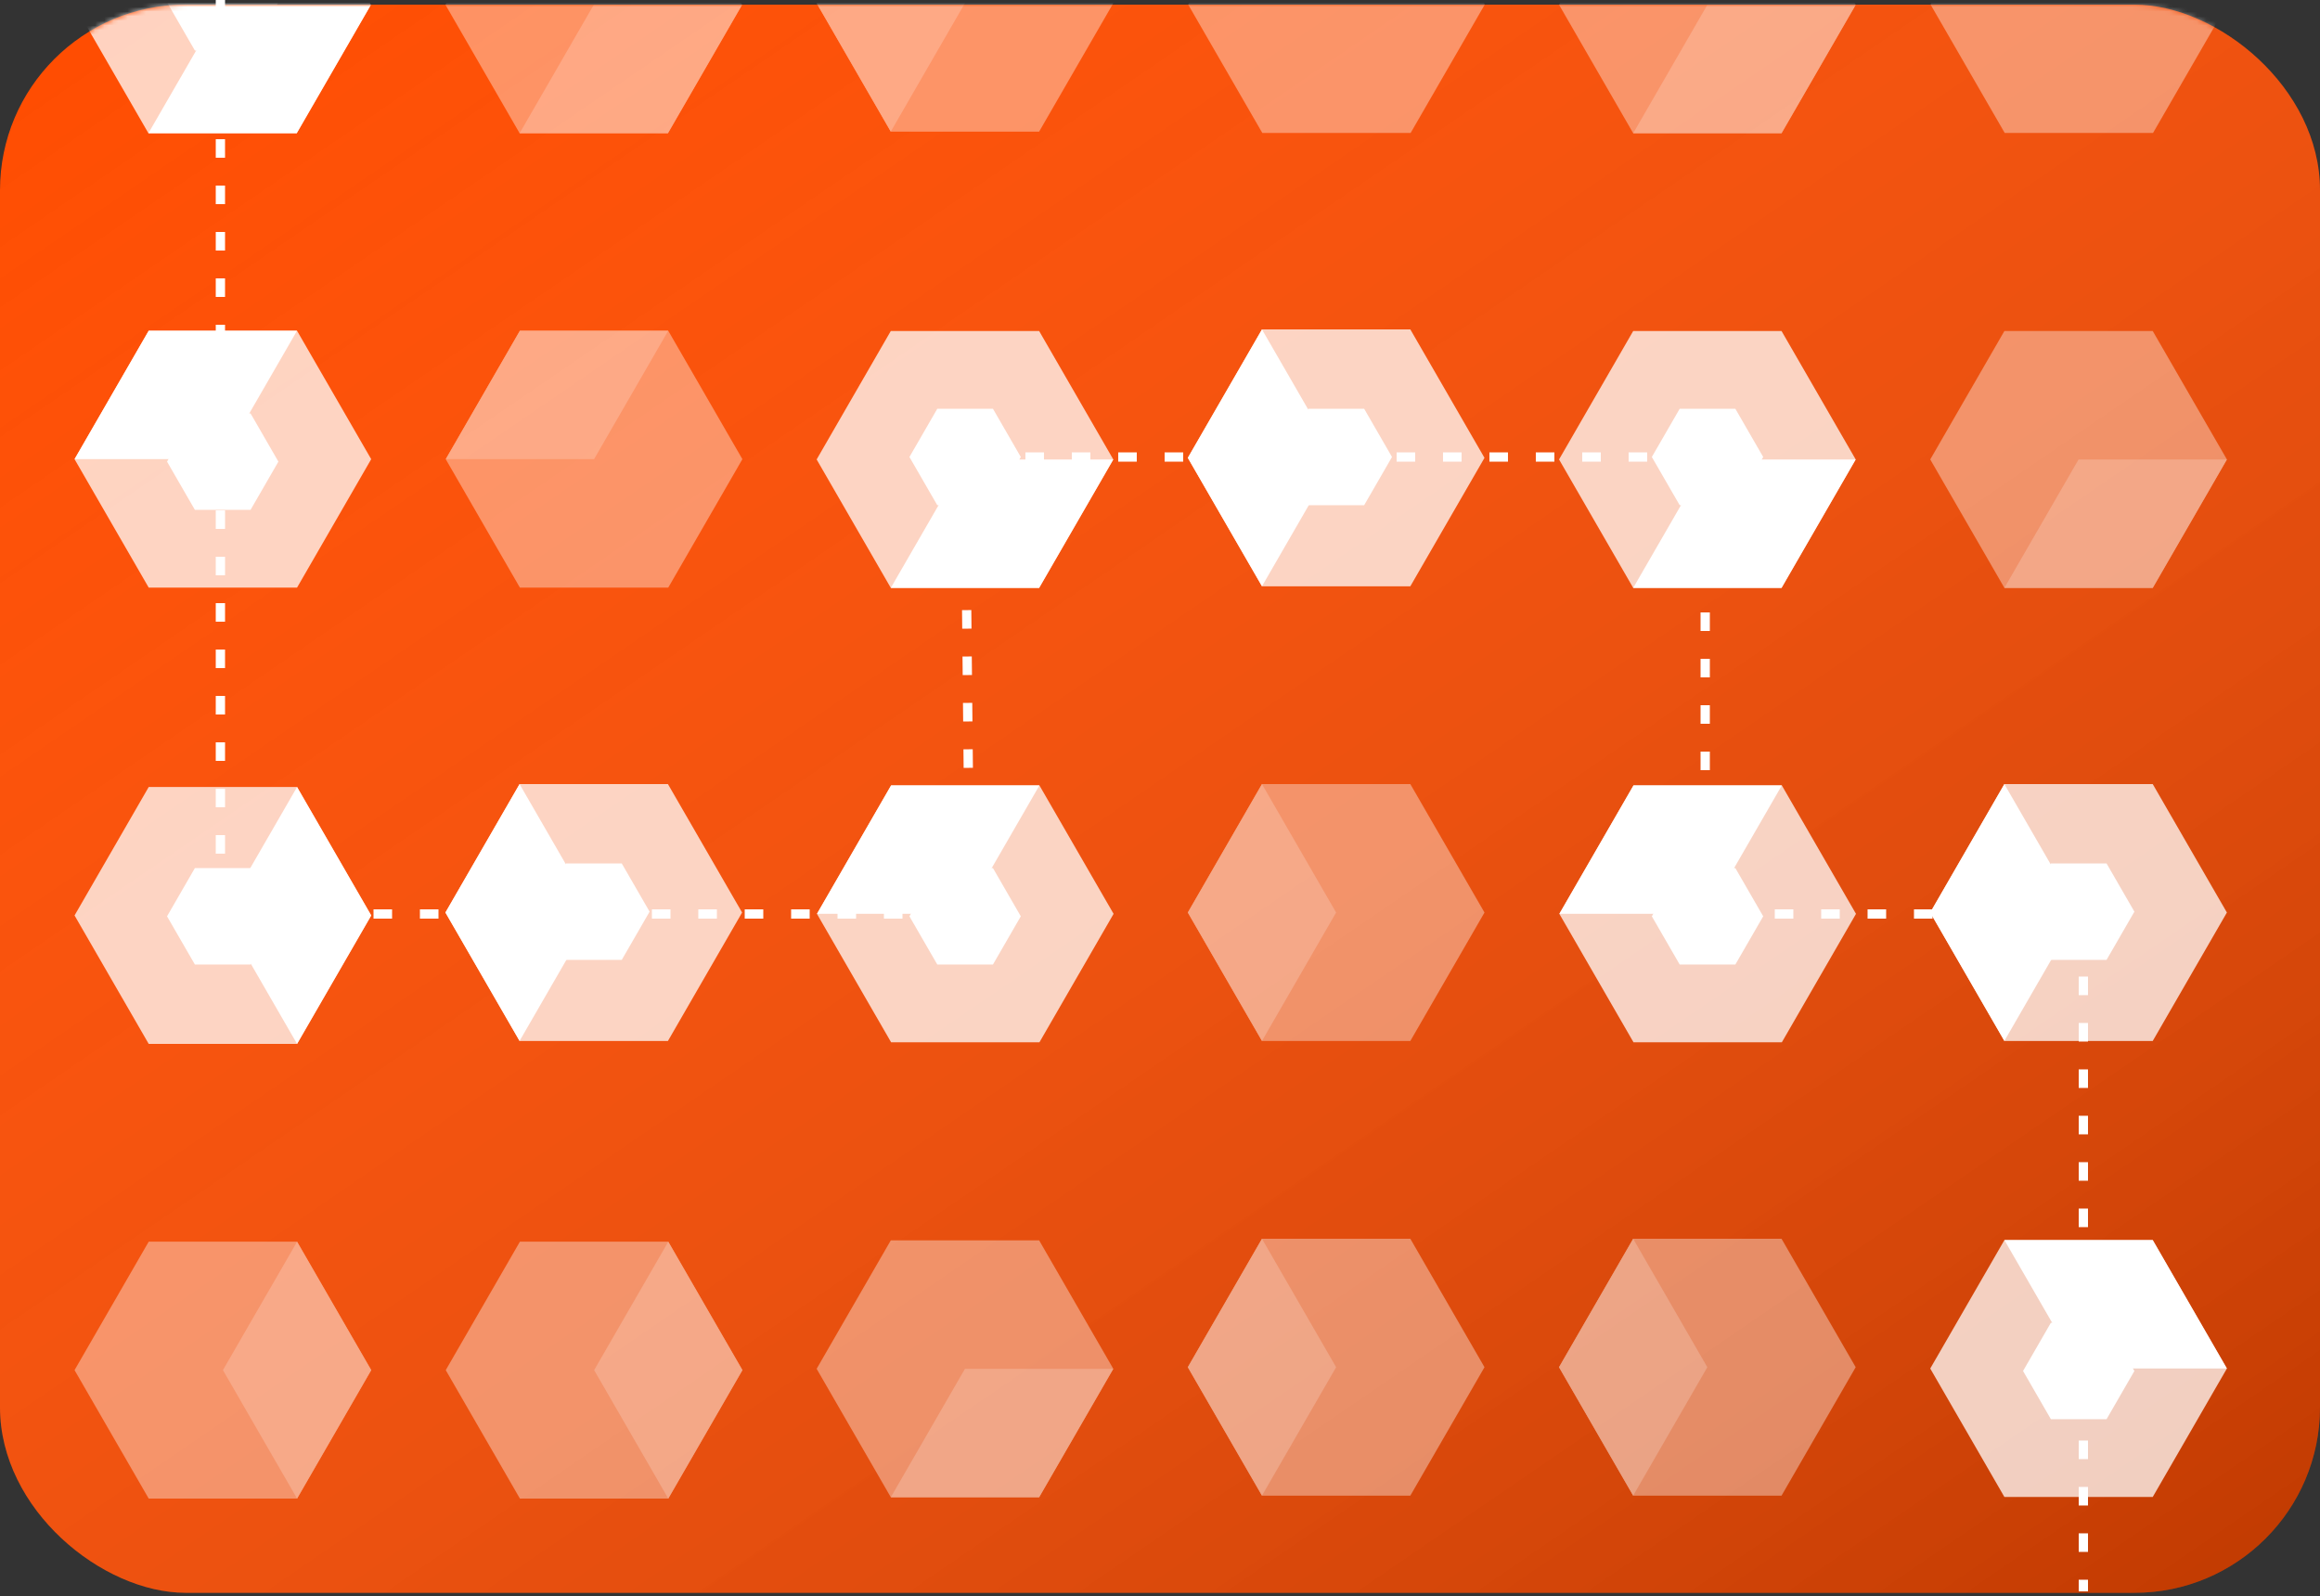 <svg width="500" height="344" fill="none" xmlns="http://www.w3.org/2000/svg"><rect width="100%" height="100%" fill="#333333" stroke="none"/><rect width="342.315" height="500" rx="40" transform="matrix(0 1 1 0 0 1)" fill="#FF4C00"/><rect width="342.315" height="500" rx="40" transform="matrix(0 1 1 0 0 1)" fill="url(#paint0_linear_364_3441)" fill-opacity=".25"/><mask id="a" style="mask-type:alpha" maskUnits="userSpaceOnUse" x="0" y="1" width="500" height="343"><rect width="342.315" height="500" rx="40" transform="matrix(0 1 1 0 0 1)" fill="#FF4C00"/><rect width="342.315" height="500" rx="40" transform="matrix(0 1 1 0 0 1)" fill="url(#paint1_linear_364_3441)" fill-opacity=".25"/></mask><g mask="url(#a)"><g clip-path="url(#clip0_364_3441)" fill="#fff"><path fill-rule="evenodd" clip-rule="evenodd" d="M16.001 1.029l15.983 27.683H63.95L79.934 1.029 63.95-26.655H31.983L16.001 1.029z" fill-opacity=".75"/><path fill-rule="evenodd" clip-rule="evenodd" d="M31.983 28.717L47.966 1.034h31.968L63.95 28.717H31.982z"/><path d="M36 .5l6 10.392h12L60 .5 54-9.892H42L36 .5z"/></g><g clip-path="url(#clip1_364_3441)" fill="#fff"><path fill-rule="evenodd" clip-rule="evenodd" d="M79.999 98.971L64.016 71.288H32.049L16.067 98.971l15.984 27.684h31.966l15.983-27.684z" fill-opacity=".75"/><path fill-rule="evenodd" clip-rule="evenodd" d="M64.017 71.283L48.034 98.966H16.066L32.05 71.283h31.967z"/><path d="M36 99.5l6 10.392h12L60 99.5l-6-10.392H42L36 99.5z"/></g><g clip-path="url(#clip2_364_3441)" fill="#fff"><path fill-rule="evenodd" clip-rule="evenodd" d="M79.999 197.316l-15.983-27.683H32.049l-15.983 27.683L32.05 225h31.966l15.983-27.684z" fill-opacity=".75"/><path fill-rule="evenodd" clip-rule="evenodd" d="M64.025 169.632l-15.983 27.683L64.026 225l15.982-27.683-15.983-27.685z"/><path d="M60 197.5l-6-10.392H42L36 197.5l6 10.392h12l6-10.392z"/></g><g opacity=".5" clip-path="url(#clip3_364_3441)" fill-rule="evenodd" clip-rule="evenodd" fill="#fff"><path d="M79.999 295.316l-15.983-27.683H32.049l-15.983 27.683L32.05 323h31.966l15.983-27.684z" fill-opacity=".75"/><path d="M64.025 267.632l-15.983 27.683L64.026 323l15.982-27.683-15.983-27.685z"/></g><g opacity=".5" clip-path="url(#clip4_364_3441)" fill-rule="evenodd" clip-rule="evenodd" fill="#fff"><path d="M96.001 1.029l15.983 27.683h31.967l15.983-27.683-15.983-27.684h-31.967L96.001 1.029z" fill-opacity=".75"/><path d="M111.983 28.717l15.983-27.683h31.968l-15.983 27.683h-31.968z"/></g><g opacity=".5" clip-path="url(#clip5_364_3441)" fill-rule="evenodd" clip-rule="evenodd" fill="#fff"><path d="M159.999 98.971l-15.983-27.683h-31.967L96.066 98.971l15.983 27.684h31.967l15.983-27.684z" fill-opacity=".75"/><path d="M144.017 71.283l-15.983 27.683H96.066l15.983-27.683h31.968z"/></g><g clip-path="url(#clip6_364_3441)" fill="#fff"><path fill-rule="evenodd" clip-rule="evenodd" d="M96.001 196.684l15.983 27.683h31.967l15.983-27.683L143.951 169h-31.967l-15.983 27.684z" fill-opacity=".75"/><path fill-rule="evenodd" clip-rule="evenodd" d="M111.975 224.368l15.983-27.683L111.974 169l-15.982 27.683 15.983 27.685z"/><path d="M116 196.5l6 10.392h12l6-10.392-6-10.392h-12l-6 10.392z"/></g><g opacity=".5" clip-path="url(#clip7_364_3441)" fill-rule="evenodd" clip-rule="evenodd" fill="#fff"><path d="M159.999 295.316l-15.983-27.683h-31.967l-15.983 27.683L112.05 323h31.967l15.983-27.684z" fill-opacity=".75"/><path d="M144.025 267.632l-15.983 27.683L144.026 323l15.982-27.683-15.983-27.685z"/></g><g opacity=".5" clip-path="url(#clip8_364_3441)" fill-rule="evenodd" clip-rule="evenodd" fill="#fff"><path d="M176.001.684l15.983 27.683h31.967L239.934.684 223.951-27h-31.967L176.001.684z" fill-opacity=".75"/><path d="M191.975 28.368L207.958.685 191.974-27 175.992.683l15.983 27.685z"/></g><g clip-path="url(#clip9_364_3441)" fill="#fff"><path fill-rule="evenodd" clip-rule="evenodd" d="M176.001 99.029l15.983 27.683h31.967l15.983-27.683-15.983-27.684h-31.967l-15.983 27.684z" fill-opacity=".75"/><path fill-rule="evenodd" clip-rule="evenodd" d="M191.983 126.717l15.983-27.683h31.968l-15.983 27.683h-31.968z"/><path d="M220 98.5l-6-10.392h-12L196 98.5l6 10.392h12l6-10.392z"/></g><g clip-path="url(#clip10_364_3441)" fill="#fff"><path fill-rule="evenodd" clip-rule="evenodd" d="M239.999 196.971l-15.983-27.683h-31.967l-15.983 27.683 15.983 27.684h31.967l15.983-27.684z" fill-opacity=".75"/><path fill-rule="evenodd" clip-rule="evenodd" d="M224.017 169.283l-15.983 27.683h-31.968l15.983-27.683h31.968z"/><path d="M220 197.5l-6-10.392h-12l-6 10.392 6 10.392h12l6-10.392z"/></g><g opacity=".5" clip-path="url(#clip11_364_3441)" fill-rule="evenodd" clip-rule="evenodd" fill="#fff"><path d="M176.001 295.029l15.983 27.683h31.967l15.983-27.683-15.983-27.684h-31.967l-15.983 27.684z" fill-opacity=".75"/><path d="M191.983 322.717l15.983-27.683h31.968l-15.983 27.683h-31.968z"/></g><g opacity=".5" clip-path="url(#clip12_364_3441)"><path fill-rule="evenodd" clip-rule="evenodd" d="M319.999.971l-15.983-27.683h-31.967L256.066.971l15.983 27.684h31.967L319.999.971z" fill="#fff" fill-opacity=".75"/></g><g clip-path="url(#clip13_364_3441)" fill="#fff"><path fill-rule="evenodd" clip-rule="evenodd" d="M256.001 98.684l15.983 27.683h31.967l15.983-27.683L303.951 71h-31.967l-15.983 27.684z" fill-opacity=".75"/><path fill-rule="evenodd" clip-rule="evenodd" d="M271.975 126.368l15.983-27.683L271.974 71l-15.982 27.683 15.983 27.685z"/><path d="M276 98.5l6 10.392h12l6-10.392-6-10.392h-12L276 98.5z"/></g><g opacity=".5" clip-path="url(#clip14_364_3441)" fill-rule="evenodd" clip-rule="evenodd" fill="#fff"><path d="M256.001 196.684l15.983 27.683h31.967l15.983-27.683L303.951 169h-31.967l-15.983 27.684z" fill-opacity=".75"/><path d="M271.975 224.368l15.983-27.683L271.974 169l-15.982 27.683 15.983 27.685z"/></g><g opacity=".5" clip-path="url(#clip15_364_3441)" fill-rule="evenodd" clip-rule="evenodd" fill="#fff"><path d="M256.001 294.684l15.983 27.683h31.967l15.983-27.683L303.951 267h-31.967l-15.983 27.684z" fill-opacity=".75"/><path d="M271.975 322.368l15.983-27.683L271.974 267l-15.982 27.683 15.983 27.685z"/></g><g opacity=".5" clip-path="url(#clip16_364_3441)" fill-rule="evenodd" clip-rule="evenodd" fill="#fff"><path d="M336.001 1.029l15.983 27.683h31.967l15.983-27.683-15.983-27.684h-31.967L336.001 1.029z" fill-opacity=".75"/><path d="M351.983 28.717l15.983-27.683h31.968l-15.983 27.683h-31.968z"/></g><g clip-path="url(#clip17_364_3441)" fill="#fff"><path fill-rule="evenodd" clip-rule="evenodd" d="M336.001 99.029l15.983 27.683h31.967l15.983-27.683-15.983-27.684h-31.967l-15.983 27.684z" fill-opacity=".75"/><path fill-rule="evenodd" clip-rule="evenodd" d="M351.983 126.717l15.983-27.683h31.968l-15.983 27.683h-31.968z"/><path d="M380 98.5l-6-10.392h-12L356 98.5l6 10.392h12l6-10.392z"/></g><g clip-path="url(#clip18_364_3441)" fill="#fff"><path fill-rule="evenodd" clip-rule="evenodd" d="M399.999 196.971l-15.983-27.683h-31.967l-15.983 27.683 15.983 27.684h31.967l15.983-27.684z" fill-opacity=".75"/><path fill-rule="evenodd" clip-rule="evenodd" d="M384.017 169.283l-15.983 27.683h-31.968l15.983-27.683h31.968z"/><path d="M380 197.5l-6-10.392h-12l-6 10.392 6 10.392h12l6-10.392z"/></g><g opacity=".5" clip-path="url(#clip19_364_3441)" fill-rule="evenodd" clip-rule="evenodd" fill="#fff"><path d="M336.001 294.684l15.983 27.683h31.967l15.983-27.683L383.951 267h-31.967l-15.983 27.684z" fill-opacity=".75"/><path d="M351.975 322.368l15.983-27.683L351.974 267l-15.982 27.683 15.983 27.685z"/></g><g opacity=".5" clip-path="url(#clip20_364_3441)"><path fill-rule="evenodd" clip-rule="evenodd" d="M479.999.971l-15.983-27.683h-31.967L416.066.971l15.983 27.684h31.967L479.999.971z" fill="#fff" fill-opacity=".75"/></g><g opacity=".5" clip-path="url(#clip21_364_3441)" fill-rule="evenodd" clip-rule="evenodd" fill="#fff"><path d="M416.001 99.029l15.983 27.683h31.967l15.983-27.683-15.983-27.684h-31.967l-15.983 27.684z" fill-opacity=".75"/><path d="M431.983 126.717l15.983-27.683h31.968l-15.983 27.683h-31.968z"/></g><g clip-path="url(#clip22_364_3441)" fill="#fff"><path fill-rule="evenodd" clip-rule="evenodd" d="M416.001 196.684l15.983 27.683h31.967l15.983-27.683L463.951 169h-31.967l-15.983 27.684z" fill-opacity=".75"/><path fill-rule="evenodd" clip-rule="evenodd" d="M431.975 224.368l15.983-27.683L431.974 169l-15.982 27.683 15.983 27.685z"/><path d="M436 196.5l6 10.392h12l6-10.392-6-10.392h-12l-6 10.392z"/></g><g clip-path="url(#clip23_364_3441)" fill="#fff"><path fill-rule="evenodd" clip-rule="evenodd" d="M416.001 294.971l15.983-27.683h31.967l15.983 27.683-15.983 27.684h-31.967l-15.983-27.684z" fill-opacity=".75"/><path fill-rule="evenodd" clip-rule="evenodd" d="M431.983 267.283l15.983 27.683h31.968l-15.983-27.683h-31.968z"/><path d="M460 295.5l-6 10.392h-12l-6-10.392 6-10.392h12l6 10.392z"/></g></g><path d="M47.5 0v197H209l-1-98.5h159.5V197H449v146" stroke="#fff" stroke-width="2" stroke-dasharray="4 6"/><defs><clipPath id="clip0_364_3441"><path fill="#fff" transform="matrix(1 0 0 -1 16 29)" d="M0 0h64v56H0z"/></clipPath><clipPath id="clip1_364_3441"><path fill="#fff" transform="matrix(-1 0 0 1 80 71)" d="M0 0h64v56H0z"/></clipPath><clipPath id="clip2_364_3441"><path fill="#fff" transform="matrix(-1 0 0 1 80 169)" d="M0 0h64v56H0z"/></clipPath><clipPath id="clip3_364_3441"><path fill="#fff" transform="matrix(-1 0 0 1 80 267)" d="M0 0h64v56H0z"/></clipPath><clipPath id="clip4_364_3441"><path fill="#fff" transform="matrix(1 0 0 -1 96 29)" d="M0 0h64v56H0z"/></clipPath><clipPath id="clip5_364_3441"><path fill="#fff" transform="matrix(-1 0 0 1 160 71)" d="M0 0h64v56H0z"/></clipPath><clipPath id="clip6_364_3441"><path fill="#fff" transform="matrix(1 0 0 -1 96 225)" d="M0 0h64v56H0z"/></clipPath><clipPath id="clip7_364_3441"><path fill="#fff" transform="matrix(-1 0 0 1 160 267)" d="M0 0h64v56H0z"/></clipPath><clipPath id="clip8_364_3441"><path fill="#fff" transform="matrix(1 0 0 -1 176 29)" d="M0 0h64v56H0z"/></clipPath><clipPath id="clip9_364_3441"><path fill="#fff" transform="matrix(1 0 0 -1 176 127)" d="M0 0h64v56H0z"/></clipPath><clipPath id="clip10_364_3441"><path fill="#fff" transform="matrix(-1 0 0 1 240 169)" d="M0 0h64v56H0z"/></clipPath><clipPath id="clip11_364_3441"><path fill="#fff" transform="matrix(1 0 0 -1 176 323)" d="M0 0h64v56H0z"/></clipPath><clipPath id="clip12_364_3441"><path fill="#fff" transform="matrix(-1 0 0 1 320 -27)" d="M0 0h64v56H0z"/></clipPath><clipPath id="clip13_364_3441"><path fill="#fff" transform="matrix(1 0 0 -1 256 127)" d="M0 0h64v56H0z"/></clipPath><clipPath id="clip14_364_3441"><path fill="#fff" transform="matrix(1 0 0 -1 256 225)" d="M0 0h64v56H0z"/></clipPath><clipPath id="clip15_364_3441"><path fill="#fff" transform="matrix(1 0 0 -1 256 323)" d="M0 0h64v56H0z"/></clipPath><clipPath id="clip16_364_3441"><path fill="#fff" transform="matrix(1 0 0 -1 336 29)" d="M0 0h64v56H0z"/></clipPath><clipPath id="clip17_364_3441"><path fill="#fff" transform="matrix(1 0 0 -1 336 127)" d="M0 0h64v56H0z"/></clipPath><clipPath id="clip18_364_3441"><path fill="#fff" transform="matrix(-1 0 0 1 400 169)" d="M0 0h64v56H0z"/></clipPath><clipPath id="clip19_364_3441"><path fill="#fff" transform="matrix(1 0 0 -1 336 323)" d="M0 0h64v56H0z"/></clipPath><clipPath id="clip20_364_3441"><path fill="#fff" transform="matrix(-1 0 0 1 480 -27)" d="M0 0h64v56H0z"/></clipPath><clipPath id="clip21_364_3441"><path fill="#fff" transform="matrix(1 0 0 -1 416 127)" d="M0 0h64v56H0z"/></clipPath><clipPath id="clip22_364_3441"><path fill="#fff" transform="matrix(1 0 0 -1 416 225)" d="M0 0h64v56H0z"/></clipPath><clipPath id="clip23_364_3441"><path fill="#fff" transform="translate(416 267)" d="M0 0h64v56H0z"/></clipPath><linearGradient id="paint0_linear_364_3441" x1="0" y1="0" x2="466.141" y2="319.135" gradientUnits="userSpaceOnUse"><stop stop-color="#fff" stop-opacity="0"/><stop offset="1"/></linearGradient><linearGradient id="paint1_linear_364_3441" x1="0" y1="0" x2="466.141" y2="319.135" gradientUnits="userSpaceOnUse"><stop stop-color="#fff" stop-opacity="0"/><stop offset="1"/></linearGradient></defs></svg>